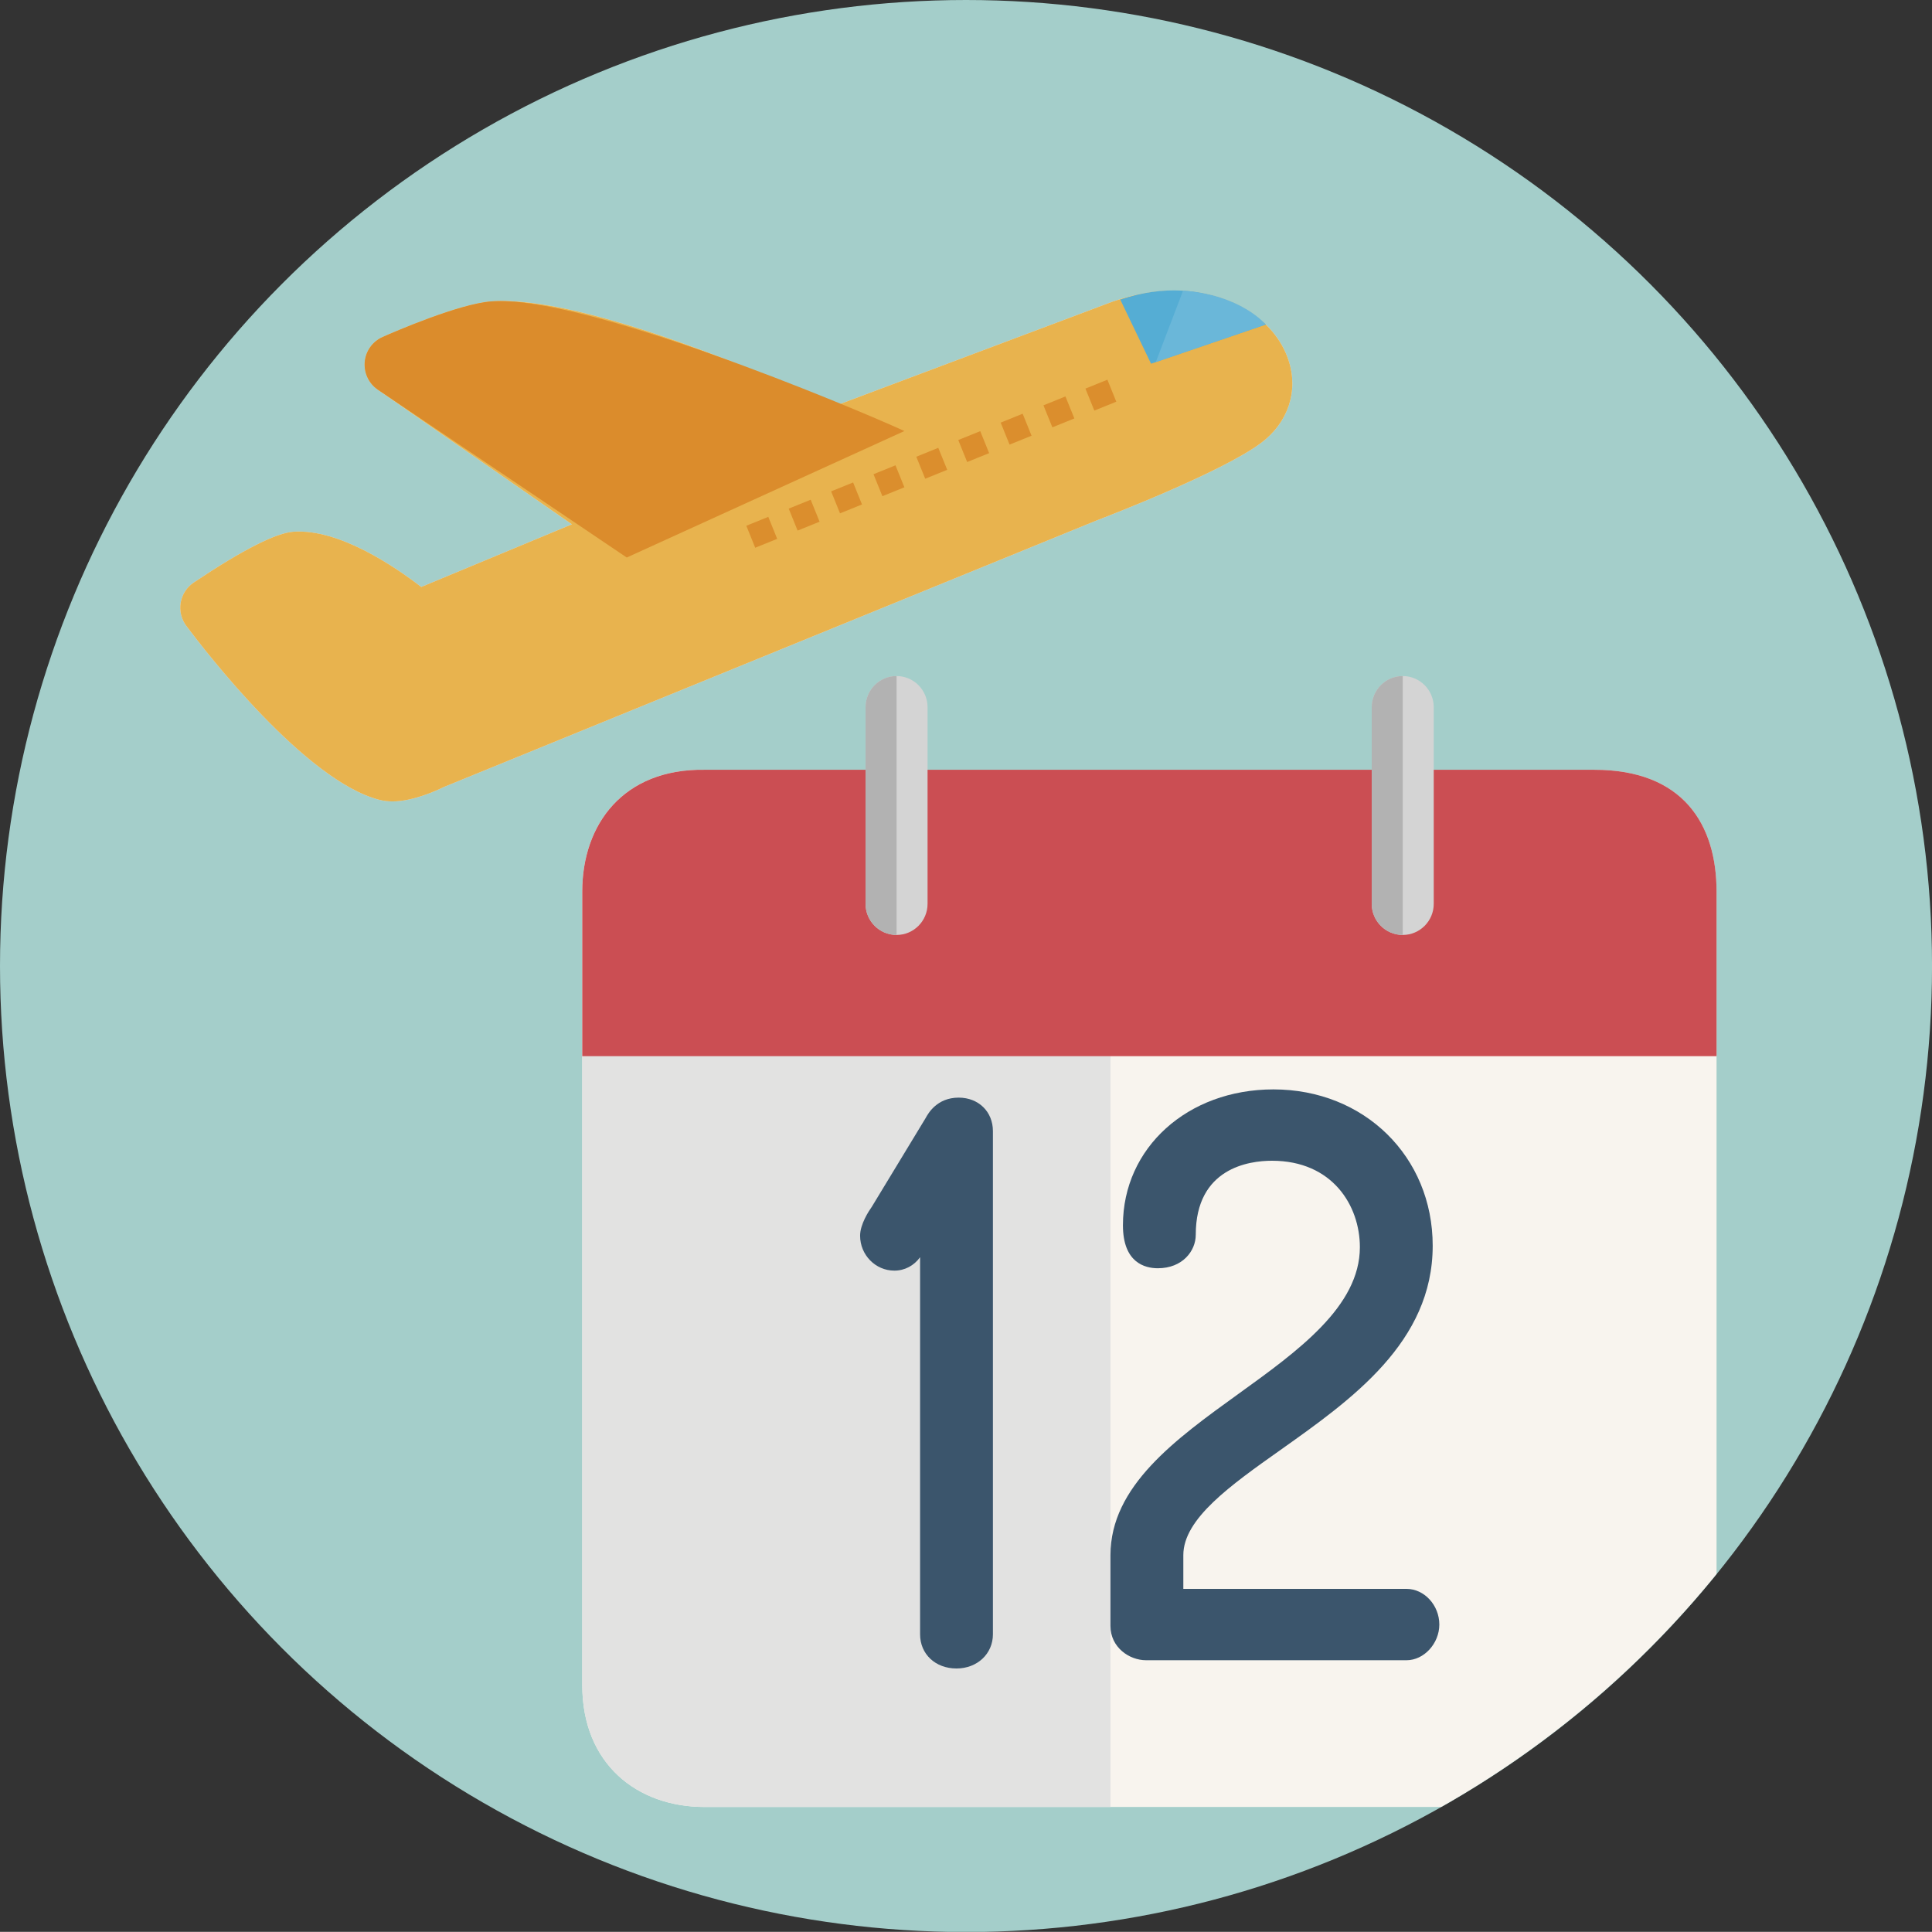 <?xml version="1.0" encoding="utf-8"?>
<!-- Generator: Adobe Illustrator 16.0.0, SVG Export Plug-In . SVG Version: 6.00 Build 0)  -->
<!DOCTYPE svg PUBLIC "-//W3C//DTD SVG 1.1//EN" "http://www.w3.org/Graphics/SVG/1.1/DTD/svg11.dtd">
<svg version="1.1" id="Capa_1" xmlns="http://www.w3.org/2000/svg" xmlns:xlink="http://www.w3.org/1999/xlink" x="0px" y="0px"
	 width="125.596px" height="125.586px" viewBox="0 0 125.596 125.586" enable-background="new 0 0 125.596 125.586"
	 xml:space="preserve">
<rect x="0" y="0" width="125.596" height="125.586" fill="#333333" stroke="none"/>
<g>
	<circle fill="#A4CECA" cx="62.799" cy="62.799" r="62.799"/>
	<path fill="#F8F4EE" d="M111.59,102.322V57.961c0-4.373-2.178-7.92-7.945-7.919H45.797c-5.275-0.07-7.945,3.546-7.945,7.919v51.587
		c0,5.111,3.557,7.92,7.945,7.92h47.891C100.566,113.572,106.64,108.423,111.59,102.322z"/>
	<path fill="#E2E2E1" d="M72.189,50.042H45.797c-5.275-0.07-7.945,3.546-7.945,7.919v51.587c0,5.111,3.557,7.92,7.945,7.92h26.393
		V50.042z"/>
	<path fill="#CB4E53" d="M111.59,68.66V57.961c0-4.373-2.178-7.92-7.945-7.919H45.797c-5.275-0.07-7.945,3.546-7.945,7.919V68.66
		H111.59z"/>
	<g>
		<path fill="#D4D4D4" d="M60.299,58.755c0,1.118-0.902,2.025-2.015,2.025l0,0c-1.113,0-2.016-0.907-2.016-2.025v-12.78
			c0-1.118,0.902-2.026,2.016-2.026l0,0c1.113,0,2.015,0.908,2.015,2.026V58.755z"/>
		<path fill="#B2B2B2" d="M58.284,43.948c-1.113,0-2.016,0.908-2.016,2.026v12.78c0,1.118,0.902,2.025,2.016,2.025V43.948z"/>
	</g>
	<g>
		<path fill="#D4D4D4" d="M93.205,58.755c0,1.118-0.902,2.025-2.016,2.025l0,0c-1.113,0-2.016-0.907-2.016-2.025v-12.78
			c0-1.118,0.902-2.026,2.016-2.026l0,0c1.113,0,2.016,0.908,2.016,2.026V58.755z"/>
		<path fill="#B2B2B2" d="M91.189,43.948c-1.113,0-2.016,0.908-2.016,2.026v12.78c0,1.118,0.902,2.025,2.016,2.025V43.948z"/>
	</g>
	<path fill="#3B556C" d="M91.435,107.929H74.51c-1.115,0-2.32-0.85-2.32-2.225v-4.611c0-4.482,4.229-7.529,8.318-10.479
		c3.881-2.797,7.895-5.691,7.895-9.537c0-2.707-1.787-5.619-5.715-5.619c-1.488,0-4.954,0.469-4.954,4.813
		c0,1.055-0.864,2.176-2.463,2.176c-0.849,0-2.271-0.363-2.271-2.795c0-5.035,4.205-8.832,9.783-8.832
		c5.903,0,10.354,4.369,10.354,10.162c0,6.268-5.259,9.99-9.896,13.277c-3.248,2.299-6.315,4.473-6.315,6.836v2.195h14.51
		c1.155,0,2.132,1.063,2.132,2.32C93.565,106.845,92.57,107.929,91.435,107.929z"/>
	<path fill="#3B556C" d="M62.322,71.355c-1.412,0-1.983,1.027-2.147,1.326l-3.499,5.768c-0.195,0.275-0.762,1.137-0.762,1.881
		c0,1.252,0.998,2.271,2.225,2.271c0.682,0,1.281-0.328,1.674-0.871v24.512c0,1.289,0.996,2.223,2.367,2.223
		c1.35,0,2.368-0.955,2.368-2.223V73.531C64.547,72.267,63.611,71.355,62.322,71.355z"/>
	<g>
		<path fill="#EFECE9" d="M83.765,23.417c-0.896-2.705-3.876-4.523-7.416-4.523c-1.276,0-2.603,0.23-3.997,0.705L54.33,26.37
			c-3.318-1.52-16.359-7.242-22.387-6.777c-2.076,0.15-6.25,1.951-7.064,2.313c-0.652,0.287-1.1,0.902-1.168,1.613
			c-0.066,0.711,0.254,1.4,0.839,1.807l12.63,8.758l-9.796,4.074c-1.724-1.326-5.313-3.777-8.277-3.594
			c-1.141,0.064-3.332,1.176-6.513,3.305c-0.45,0.301-0.756,0.771-0.848,1.305s0.041,1.08,0.365,1.514
			c1.254,1.674,7.75,10.086,12.555,11.309c0.267,0.068,0.554,0.102,0.854,0.102c1.34,0,2.896-0.719,3.357-0.947l42.379-17.305
			c0.83-0.316,8.182-3.158,10.715-5.045C83.74,27.483,84.428,25.423,83.765,23.417z"/>
		<path fill="#E8B34E" d="M83.765,23.417c-0.896-2.705-3.876-4.523-7.416-4.523c-1.276,0-2.603,0.23-3.997,0.705L54.33,26.37
			c-3.318-1.52-16.359-7.242-22.387-6.777c-2.076,0.15-6.25,1.951-7.064,2.313c-0.652,0.287-1.1,0.902-1.168,1.613
			c-0.066,0.711,0.254,1.4,0.839,1.807l12.63,8.758l-9.796,4.074c-1.724-1.326-5.313-3.777-8.277-3.594
			c-1.141,0.064-3.332,1.176-6.513,3.305c-0.45,0.301-0.756,0.771-0.848,1.305s0.041,1.08,0.365,1.514
			c1.254,1.674,7.75,10.086,12.555,11.309c0.267,0.068,0.554,0.102,0.854,0.102c1.34,0,2.896-0.719,3.357-0.947l42.379-17.305
			c0.83-0.316,8.182-3.158,10.715-5.045C83.74,27.483,84.428,25.423,83.765,23.417z"/>
		<path fill="#55ADD4" d="M72.827,19.477l2,4.167l7.46-2.547C82.287,21.097,78.711,17.487,72.827,19.477z"/>
		<path fill="#6AB7D9" d="M75.135,23.539l7.152-2.442c0,0-1.627-1.953-5.377-2.203L75.135,23.539z"/>
		<g>
			
				<rect x="48.753" y="33.827" transform="matrix(0.927 -0.375 0.375 0.927 -9.362 21.103)" fill="#DB8E2D" width="1.541" height="1.542"/>
			
				<rect x="51.509" y="32.713" transform="matrix(0.927 -0.375 0.375 0.927 -8.743 22.055)" fill="#DB8E2D" width="1.541" height="1.541"/>
			
				<rect x="54.264" y="31.598" transform="matrix(0.927 -0.375 0.375 0.927 -8.122 23)" fill="#DB8E2D" width="1.542" height="1.542"/>
			
				<rect x="57.019" y="30.484" transform="matrix(0.927 -0.375 0.375 0.927 -7.503 23.951)" fill="#DB8E2D" width="1.542" height="1.541"/>
			
				<rect x="62.53" y="28.253" transform="matrix(0.927 -0.375 0.375 0.927 -6.265 25.864)" fill="#DB8E2D" width="1.541" height="1.542"/>
			
				<rect x="59.775" y="29.368" transform="matrix(0.927 -0.376 0.376 0.927 -6.887 24.943)" fill="#DB8E2D" width="1.542" height="1.542"/>
			
				<rect x="65.286" y="27.138" transform="matrix(0.927 -0.375 0.375 0.927 -5.645 26.799)" fill="#DB8E2D" width="1.542" height="1.542"/>
			
				<rect x="68.041" y="26.023" transform="matrix(0.927 -0.376 0.376 0.927 -5.026 27.811)" fill="#DB8E2D" width="1.542" height="1.543"/>
			
				<rect x="70.796" y="24.909" transform="matrix(0.927 -0.375 0.375 0.927 -4.407 28.72)" fill="#DB8E2D" width="1.541" height="1.542"/>
		</g>
		<path fill="#DB8C2C" d="M24.55,25.325l16.194,10.918l18.05-8.223c-3.51-1.601-20.897-8.887-26.851-8.428
			c-2.076,0.15-6.25,1.951-7.064,2.313c-0.652,0.287-1.1,0.902-1.168,1.613C23.645,24.229,23.965,24.919,24.55,25.325z"/>
	</g>
</g>
</svg>

